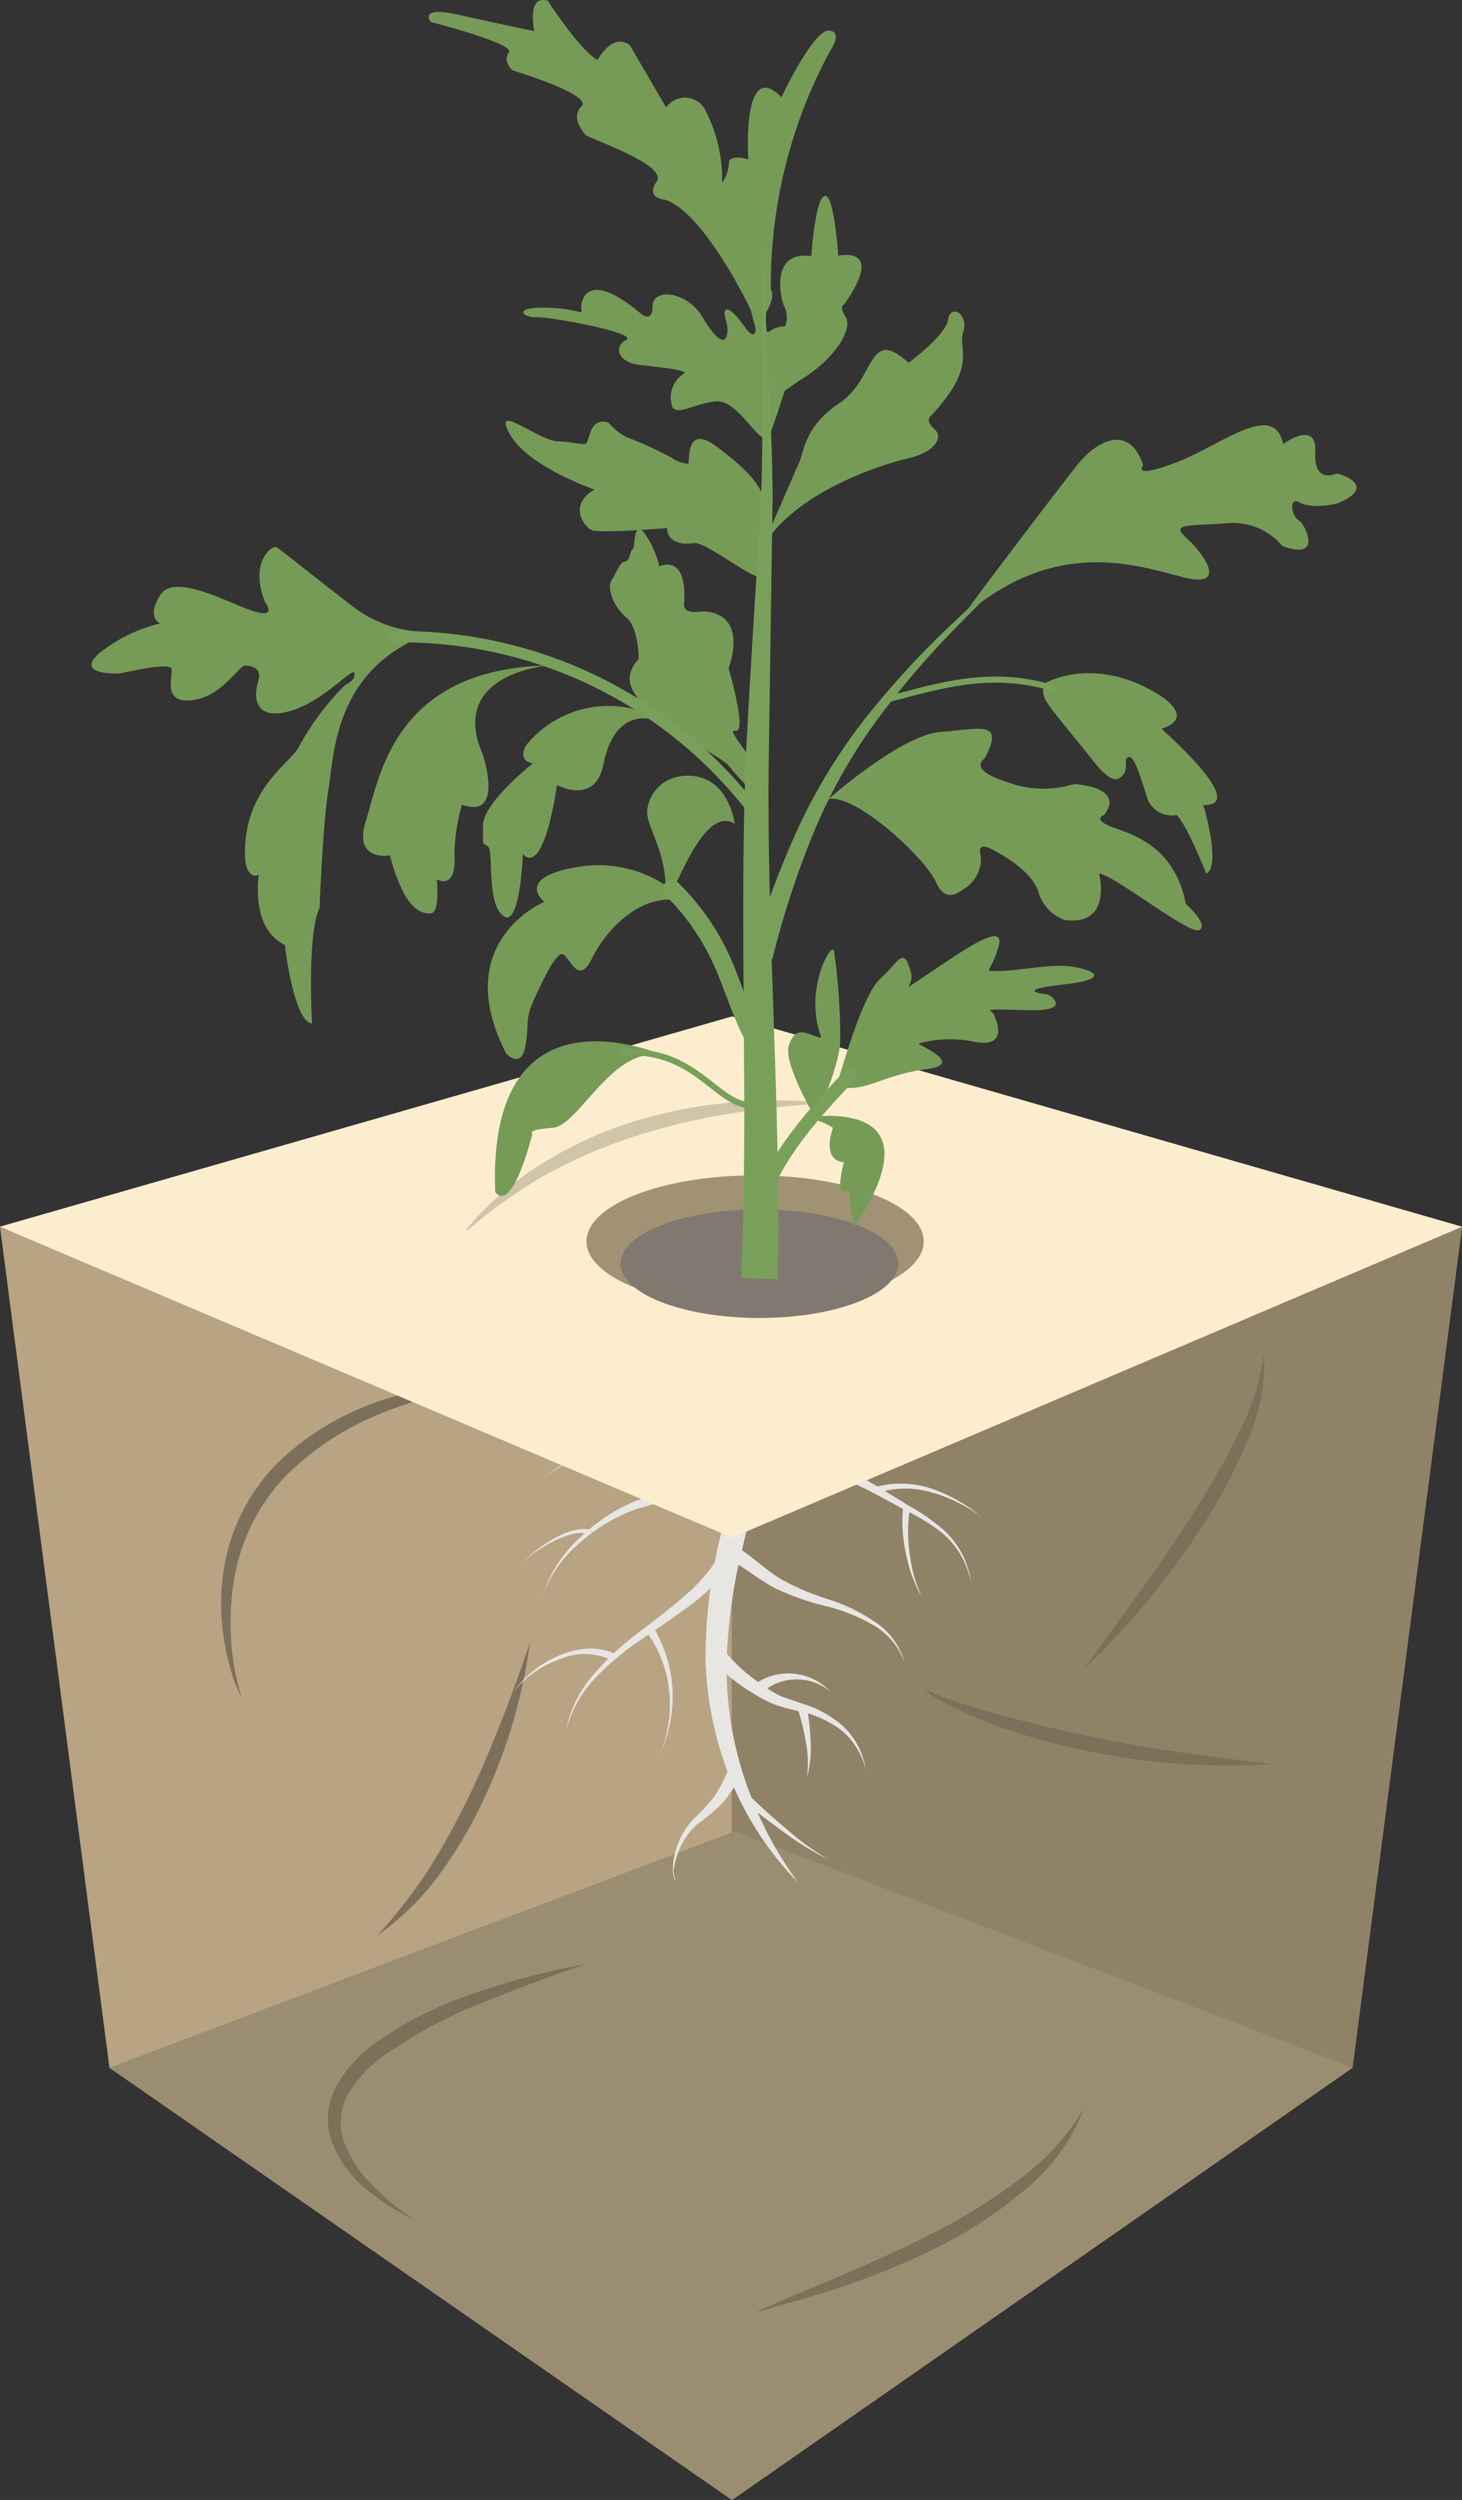 <?xml version="1.0" encoding="UTF-8"?>
<svg xmlns="http://www.w3.org/2000/svg" viewBox="0 0 117.66 201.1">
  <rect x="0" y="0" width="117.66" height="201.1" fill="#333333" stroke="none"/>
  <defs>
    <style>.cls-1{fill:#a29274;}.cls-2{fill:#e3e0c9;}.cls-3{fill:#fcedce;}.cls-4{fill:#bda885;}.cls-5{fill:#d0c5a6;}.cls-6{fill:#8f8267;}.cls-7{fill:#ab967a;opacity:0.25;}.cls-8{fill:#9b8d71;}.cls-9{fill:#7c705b;}.cls-10{fill:#e7e6e3;}.cls-11{fill:#817870;}.cls-12{fill:#769b57;}.cls-13{fill:#79a05b;}.cls-14{fill:none;stroke:#79a05b;stroke-miterlimit:10;stroke-width:0.49px;}</style>
  </defs>
  <g id="Слой_2" data-name="Слой 2">
    <g id="Слой_1-2" data-name="Слой 1">
      <polygon class="cls-1" points="58.91 123.69 117.66 98.68 108.85 166.33 58.91 201.1 58.91 123.69"></polygon>
      <polygon class="cls-2" points="58.91 81.77 117.66 98.68 58.91 123.69 0 98.68 58.91 81.77"></polygon>
      <polygon class="cls-3" points="58.91 81.77 0 98.68 1.03 99.12 117.12 98.53 58.91 81.77"></polygon>
      <polygon class="cls-4" points="8.81 166.33 0 98.68 58.91 123.69 58.91 201.1 8.81 166.33"></polygon>
      <path class="cls-5" d="M37,99.51a32.38,32.38,0,0,1,2.78-3A27.1,27.1,0,0,1,43,94a31.67,31.67,0,0,1,7.38-3.58,38.55,38.55,0,0,1,4-1.07,37,37,0,0,1,4-.62,38.75,38.75,0,0,1,8.13,0c-2.7.18-5.37.46-8,.89a49.81,49.81,0,0,0-7.75,1.9,40.36,40.36,0,0,0-7.27,3.23A41.51,41.51,0,0,0,37,99.51Z"></path>
      <polygon class="cls-6" points="58.91 123.69 117.66 98.68 108.85 166.33 58.91 201.1 58.91 123.69"></polygon>
      <polygon class="cls-7" points="8.81 166.33 0 98.68 58.91 123.69 58.91 201.1 8.81 166.33"></polygon>
      <polygon class="cls-8" points="58.91 201.1 8.81 166.33 59.15 147.31 108.85 166.33 58.91 201.1"></polygon>
      <path class="cls-9" d="M19.46,136.59a10.8,10.8,0,0,1-.9-2.33,20,20,0,0,1-.54-2.44,18.1,18.1,0,0,1-.09-5,15.64,15.64,0,0,1,4.35-9.08,21.84,21.84,0,0,1,8.65-5.16,37,37,0,0,1,9.8-1.74,54.9,54.9,0,0,0-9.48,2.63,23.28,23.28,0,0,0-8.11,5.11,15.74,15.74,0,0,0-4.28,8.38,20,20,0,0,0-.26,4.84A18.65,18.65,0,0,0,19.46,136.59Z"></path>
      <path class="cls-9" d="M74.21,135.66c.15.25.48.33.74.47s.56.24.84.34c.56.22,1.14.41,1.71.6,1.15.37,2.31.71,3.47,1,2.33.63,4.68,1.2,7,1.66,4.73,1,9.52,1.6,14.37,2.16a53.13,53.13,0,0,1-14.61-1A54.58,54.58,0,0,1,80.69,139c-1.15-.41-2.29-.87-3.4-1.39-.56-.27-1.1-.55-1.64-.85A4.13,4.13,0,0,1,74.21,135.66Z"></path>
      <path class="cls-9" d="M42.65,132.13a43.43,43.43,0,0,1-3.9,13A36.2,36.2,0,0,1,35.21,151a22.16,22.16,0,0,1-4.89,4.73,39.25,39.25,0,0,0,4.13-5.27,61,61,0,0,0,3.22-5.82c1-2,1.83-4.06,2.66-6.14S41.93,134.27,42.65,132.13Z"></path>
      <path class="cls-9" d="M60.87,186c2.4-1.17,4.88-2.1,7.3-3.15s4.82-2.12,7.14-3.33A45.34,45.34,0,0,0,82,175.33a18.9,18.9,0,0,0,5.24-5.76,15.3,15.3,0,0,1-4.65,6.49,34.3,34.3,0,0,1-6.67,4.48,59.38,59.38,0,0,1-7.36,3.14c-1.26.45-2.53.84-3.8,1.21Z"></path>
      <path class="cls-9" d="M33.32,178.54a16.55,16.55,0,0,1-3.81-2.41,9.2,9.2,0,0,1-2.76-3.72,5.4,5.4,0,0,1-.34-2.4,6.05,6.05,0,0,1,.73-2.33,11,11,0,0,1,3.19-3.43,30.43,30.43,0,0,1,8.13-4,59.84,59.84,0,0,1,8.7-2.27c-2.82,1-5.62,2-8.37,3.14a37.24,37.24,0,0,0-7.74,4.13,10.35,10.35,0,0,0-2.92,3,4.75,4.75,0,0,0-.49,3.89,9.09,9.09,0,0,0,2.27,3.58A19.48,19.48,0,0,0,33.32,178.54Z"></path>
      <path class="cls-9" d="M87.19,134.29l4.37-6c1.44-2,2.85-4.05,4.18-6.12a62.31,62.31,0,0,0,3.69-6.37,20.56,20.56,0,0,0,2.31-7,15.82,15.82,0,0,1-1.45,7.34,40.6,40.6,0,0,1-3.54,6.64A62.37,62.37,0,0,1,87.19,134.29Z"></path>
      <path class="cls-10" d="M60.8,114.2a9.63,9.63,0,0,1,.18,5.28c-.35,1.67-.81,3.17-1.15,4.74a43,43,0,0,0-1.35,9.38,28.16,28.16,0,0,0,1.39,9.31,30.08,30.08,0,0,0,4.36,8.53,25.74,25.74,0,0,1-5.37-8.15,27.84,27.84,0,0,1-2.08-9.68,41.37,41.37,0,0,1,1.15-9.83c.36-1.59.82-3.18,1.15-4.69a8.37,8.37,0,0,0,.05-4.3h0a.87.87,0,0,1,.58-1.1A.89.89,0,0,1,60.8,114.2Z"></path>
      <path class="cls-10" d="M60.28,144.4c1,1,2,1.88,3.06,2.77a22.73,22.73,0,0,0,3.34,2.42,23.31,23.31,0,0,1-3.54-2.17c-1.13-.81-2.23-1.64-3.29-2.55Z"></path>
      <path class="cls-10" d="M59.73,142.68A16.51,16.51,0,0,1,58.19,145a16.06,16.06,0,0,1-2.07,1.74,5.6,5.6,0,0,0-1.46,2.08,6,6,0,0,0-.38,1.25,1.55,1.55,0,0,0,.15,1.25c-.34-.32-.28-.84-.27-1.27a6.56,6.56,0,0,1,.26-1.32,6.14,6.14,0,0,1,1.34-2.35,16,16,0,0,0,1.76-1.9,13.9,13.9,0,0,0,1.15-2.28Z"></path>
      <path class="cls-10" d="M58.41,132.92a13.16,13.16,0,0,0,2.72,2.46,10.34,10.34,0,0,0,1.58,1c.52.23,1.18.42,1.78.64a8.86,8.86,0,0,1,3.43,1.9,6.15,6.15,0,0,1,1.76,3.42,6,6,0,0,0-2-3.18,8.5,8.5,0,0,0-3.4-1.51,19.42,19.42,0,0,1-1.9-.52,10.68,10.68,0,0,1-1.78-.92,14.21,14.21,0,0,1-3.13-2.51Z"></path>
      <path class="cls-10" d="M64.93,137.31a18.78,18.78,0,0,1,.31,2.88,8.79,8.79,0,0,1-.31,2.85,8.55,8.55,0,0,0-.06-2.81,17.81,17.81,0,0,0-.66-2.73Z"></path>
      <path class="cls-10" d="M61,135.31a4.64,4.64,0,0,1,5.82.76A4.23,4.23,0,0,0,61.5,136Z"></path>
      <path class="cls-10" d="M59.45,124.52c1.23.82,2.23,1.8,3.37,2.49a20,20,0,0,0,3.78,1.62,14.63,14.63,0,0,1,3.82,1.84,5.71,5.71,0,0,1,2.4,3.38,5.52,5.52,0,0,0-2.57-3.14,14.32,14.32,0,0,0-3.83-1.52,21.23,21.23,0,0,1-4-1.41c-1.31-.68-2.4-1.61-3.55-2.25Z"></path>
      <path class="cls-10" d="M61,115.66a2.39,2.39,0,0,0,1.76,1.3,26.17,26.17,0,0,0,2.69.52,8.82,8.82,0,0,1,2.79.81c.85.41,1.68.87,2.49,1.35l2.39,1.47a16.3,16.3,0,0,1,2.35,1.57,6.85,6.85,0,0,1,2.69,4.79,6.71,6.71,0,0,0-2.88-4.56,16.57,16.57,0,0,0-2.38-1.41l-2.47-1.33c-.82-.43-1.65-.83-2.5-1.19a8.37,8.37,0,0,0-2.61-.61,24.44,24.44,0,0,1-2.83-.41,5,5,0,0,1-1.45-.57,2.84,2.84,0,0,1-1.14-1.32Z"></path>
      <path class="cls-10" d="M73.22,121.43a11.67,11.67,0,0,0,0,3.59,11.07,11.07,0,0,0,1,3.5,11.05,11.05,0,0,1-1.29-3.45,11.92,11.92,0,0,1-.26-3.73Z"></path>
      <path class="cls-10" d="M70.61,119.58a7.76,7.76,0,0,1,4.48.21A12.19,12.19,0,0,1,78.94,122,12,12,0,0,0,75,120.06a7.29,7.29,0,0,0-4.24,0Z"></path>
      <path class="cls-10" d="M60.45,115.27a5.2,5.2,0,0,1-1.6,2.54,10.45,10.45,0,0,1-2.25,1.71,32,32,0,0,1-5.16,1.8,13.54,13.54,0,0,0-4.58,2.62,10.37,10.37,0,0,0-3.15,4.27,10.56,10.56,0,0,1,2.95-4.5,14.08,14.08,0,0,1,4.57-3,31.77,31.77,0,0,0,4.91-2,9.49,9.49,0,0,0,2-1.63,4.43,4.43,0,0,0,1.19-2Z"></path>
      <path class="cls-10" d="M47.38,123.38a2.9,2.9,0,0,0-1.4.05,8,8,0,0,0-1.38.52,12.23,12.23,0,0,0-2.47,1.65,12.38,12.38,0,0,1,2.39-1.8,6.93,6.93,0,0,1,1.39-.62,3.1,3.1,0,0,1,1.55-.14Z"></path>
      <path class="cls-10" d="M57.19,118.54l-3.39-1a22.9,22.9,0,0,0-3.39-.82,7.25,7.25,0,0,0-3.42.38,11.61,11.61,0,0,0-3.07,1.67,11.88,11.88,0,0,1,3-1.83,7.44,7.44,0,0,1,3.5-.54,23.77,23.77,0,0,1,3.48.67l3.43.81Z"></path>
      <path class="cls-10" d="M59.2,125.28A14.38,14.38,0,0,1,55.72,129c-1.32,1-2.72,1.93-4.08,2.87a21.82,21.82,0,0,0-3.76,3.15,9.41,9.41,0,0,0-2.34,4.27,9.48,9.48,0,0,1,2.12-4.46,22.23,22.23,0,0,1,3.63-3.43c1.31-1,2.65-2,3.87-3.08a13.3,13.3,0,0,0,3-3.66Z"></path>
      <path class="cls-10" d="M49.24,133.55a5.06,5.06,0,0,0-4.21-.07A8.34,8.34,0,0,0,41.4,136a8.53,8.53,0,0,1,3.53-2.8,6.78,6.78,0,0,1,2.24-.57,4.56,4.56,0,0,1,2.32.41Z"></path>
      <path class="cls-10" d="M52.65,131a11.1,11.1,0,0,1,1.05,2.45,10.39,10.39,0,0,1,.43,2.58,11.21,11.21,0,0,1-1,5.05,10.46,10.46,0,0,0,.73-5,9.28,9.28,0,0,0-.57-2.46,8.34,8.34,0,0,0-1.17-2.19Z"></path>
      <polygon class="cls-3" points="1.03 99.12 58.91 123.69 117.66 98.68 117.12 98.53 1.03 99.12"></polygon>
      <ellipse class="cls-1" cx="60.77" cy="99.86" rx="13.57" ry="5.31"></ellipse>
      <ellipse class="cls-11" cx="61.12" cy="101.65" rx="11.18" ry="4.37"></ellipse>
      <path class="cls-12" d="M60.76,63.87a24.93,24.93,0,0,1-2.18-2.35c-.46-.55-5.44-3.17-6.43-4.36S49.83,54.75,51.4,53c0,0,0-2.54-1-3.34s-1.59-2.35-1.17-3,.66-1.46,1.07-1.49.4-.92.62-1,0-2.14.82-1.44a7.41,7.41,0,0,1,1.32,2.83s2.26-1.15,2,3c0,0-.17.8,1.15.65s3.78.45,2.43,4.57c0,0,1.54,5.25.54,5s2.5,3.27,2,4.22S61.31,64,60.76,63.87Z"></path>
      <path class="cls-12" d="M60.44,25c-.21-.56-3.94-8.06-6.95-8.94,0,0-1.59-.11-.64-1.46s-5.6-3.51-5.76-3.77-1.2-1.37-.28-2.29-5.58-2.89-5.58-2.89-.81-.73-.27-1.43-6.28-2.45-6.28-2.45S33.6.46,36.81,1.17,43,2.51,43,2.51s-.65-3,1.09-2.44c0,0,2.59,4,4,4.75,0,0,1.2-2.25,2.6-1.18l2.92,5a1.84,1.84,0,0,1,3.18.28,12,12,0,0,1,1.32,5.8A3.19,3.19,0,0,0,58.67,13s.11-.59,1.55-.18c0,0-.54-8.27,2.67-5,0,0,2.8-5.95,4-5.32,0,0,.91.07-.11,1.65a39.4,39.4,0,0,0-4.74,19.15s.4.52-.37,1.82a4.51,4.51,0,0,0,0,1.42c.15.5.24-.25,1.51-.29a2,2,0,0,0-.09-1.65c-.42-1.09-.89-4.44,2.2-4,0,0,.31-4.65,1.08-4.84s1.09,4.82,1.09,4.82,3.87-.93.47,3.92c0,0-.46.09.13,1s-.8,3.39-3.74,5.12l-1.16.82s-1,3.09-1.4,4c-1.16-.45-2.5-3.28-4.15-3.15s-3.41,1.37-3.57.21A2.27,2.27,0,0,1,55,30.08c.63-.28-1.89-.54-3.56-.73s-2.11-1.45-1.05-2-6.1-1.88-7.21-1.83-2-.84.79-.77,2.9.73,2.82.07.47-3.21,4.73.36c0,0,1,.92,1-.55s2.74-1.24,4,.85,1.85,2.21,2,1.37-.42-1.63-.12-1.9,1,.61,1.62,1.46,1,.48.65-.48Z"></path>
      <path class="cls-12" d="M61.61,46.37c-.4.85-4.72-2.85-5.79-2.68s-2.12-.14-2.13-1.21c0,0-5.44.45-6.07.16s-1.91-2,.22-3.26c0,0-5.36-1.83-6.82-4.47s2.26.48,3.78.58,1.77.25,2.26.22.21-2.2,1.9-1.72a5.12,5.12,0,0,0,1.39,1.14A33.75,33.75,0,0,1,54,36.79a2.85,2.85,0,0,0,1.38.52c.18,0-.33-3.34,2.3-1.38s3.77,3.33,3.86,4.66S62.59,44.33,61.61,46.37Z"></path>
      <path class="cls-12" d="M64.27,37.3c.42-.71.33-2.92,3.28-4.87s2.27-6.24,5.57-3.25c0,0,3-2.19,3.18-3.47s1.69-.5,1.22,1,1.23,2.67-2.67,6.82c0,0-.39.35.36,1s0,1.87-2.12,2.34-10.47,3.08-12.3,8.42Z"></path>
      <path class="cls-12" d="M55.19,72.54a9.88,9.88,0,0,0-8.58-2.82c-5.33.86-2.8,2.82-2.8,2.82s-7.68,3.19-3.08,12.2c0,0,1.16,1.28,1.53-.49s-.06-2.15.67-3.74,1.84-4,2.39-3.74,1.23,2.57,2.33.31S51.7,71.56,55.19,72.54Z"></path>
      <path class="cls-12" d="M53.58,71.5c0,3.27,2.53-7.11,5.55-5.23,0,0-.5-4.25-4.26-3.84a3.09,3.09,0,0,0-2.77,2.66C51.92,66.44,53.54,68.17,53.58,71.5Z"></path>
      <path class="cls-12" d="M53.85,85.08s-14.64-6.87-14,10.78c0,0,1.17,2.21,3-4.65,0,0-.57-.33,1.64-.49S49.55,83.44,53.85,85.08Z"></path>
      <path class="cls-13" d="M61.32,18.91l.49,10.48c.16,3.5.35,7,.37,10.51l-.31,21c-.2,13.93,1,27.89.72,42l-2.94-.1c.62-13.88-.19-27.9.38-41.95.34-7,.85-14,1.22-20.95.14-3.48.1-7,.1-10.48Z"></path>
      <path class="cls-12" d="M67.15,87.29a.77.77,0,0,0,.28-.34c.46-1.32,2-7,3.47-8.29s1.84-2.74,2.46-.24a1.52,1.52,0,0,1-.29,1s.31-.19,1.5-1c2.58-1.7,6.4-4.49,5.8-2.31s-1.39,2,.06,2,4.16-.6,5.81-.36,3.41,1-.78,1.46c-3.42.39-2,.67-1.34.76a1,1,0,0,1,.51.22c.43.38,1,1.16-2,1.07-3.94-.11-2.85-.05-2.67.31s1.28,2.73-1.46,2.25a9.53,9.53,0,0,0-4.55.12c-.24.06,3.83,1.64.64,2.06S70,87.58,68.23,87.52C67.1,87.48,67.05,87.37,67.15,87.29Z"></path>
      <path class="cls-12" d="M64.73,89.93s11.29-2.12,4,8.8a24.91,24.91,0,0,1-.36-2.58c-.06-1-1.32.85-.45-2.67,0,0-1.8.09-.89-2.76A5,5,0,0,0,64.73,89.93Z"></path>
      <path class="cls-12" d="M65.62,89.93s1.88-3.85,2-6.16a49.82,49.82,0,0,0-.49-7.22c-.12-.79-1.51,1.51-1.51,4.15s1,3,0,2.65-1.64-.7-2.13.74S65.62,89.93,65.62,89.93Z"></path>
      <path class="cls-13" d="M68,86.12c-3.34,3.55-6.87,7.4-7.85,12.34-.13.69.92,1,1.06.3.94-4.77,4.34-8.45,7.56-11.87.48-.51-.29-1.29-.77-.77Z"></path>
      <path class="cls-14" d="M49.92,84.68c6-.49,7.68,4.18,10.49,4.22"></path>
      <path class="cls-13" d="M53.53,72a18.63,18.63,0,0,1,4.11,6.07c.79,1.85,1.38,3.79,2.31,5.58.44.84,1.71.1,1.27-.74-1-1.84-1.55-3.84-2.38-5.74A19.57,19.57,0,0,0,54.57,71c-.68-.66-1.73.38-1,1Z"></path>
      <path class="cls-13" d="M84.28,43.3c-2.52,2.37-5,4.76-7.41,7.25a68.94,68.94,0,0,0-6.65,7.86,43.88,43.88,0,0,0-4.92,9,74.39,74.39,0,0,0-3.15,9.75l-1.67-.46a75.66,75.66,0,0,1,3.63-9.82,44.92,44.92,0,0,1,5.41-8.94,70.18,70.18,0,0,1,7-7.66C79.07,47.85,81.67,45.57,84.28,43.3Z"></path>
      <path class="cls-12" d="M77.46,49.65c-.43.37,7.61-10.2,9.21-12.22s4.23-3.37,5.33,0c0,0-1,1.17,2.69-.24s7.79-5,8.58-1.47c0,0,2.7-2,2.58.61s1.53,1.78,1.77,1.78,3.37,1,0,2.39c0,0-2,.49-3-.07s-.61,1.17-.12,1.41,2.08,3.31-1.29,2.09a5.2,5.2,0,0,0-4.59-1.83c-3.13.23-4.44,0-3.11,1.2s3.41,4.06-.26,3.14S84.94,43.09,77.46,49.65Z"></path>
      <path class="cls-12" d="M84.22,54.9s3.8-2.15,8.82.85c0,0,3.44,1.9.43,2.88,0,0,7.17,6.25,3.37,6.13,0,0,1.47,4.84.24,5.52,0,0-1.59-4-2.39-4.72a2.1,2.1,0,0,1-2.45-1.66c-.67-2.08-1-3.06-1.41-3s-.06.91-.36,1.31-.8,1.14-2.39-.88-3.25-3.92-3.86-4.9S84.22,54.9,84.22,54.9Z"></path>
      <path class="cls-12" d="M66.69,64.27s5.82-5.15,9-5.39,5.21-1,3.55,2.14c0,0-1.47.86,1.84,1.9a8.31,8.31,0,0,0,5.33.16c.48,0,4.11.33,2.45,2.48,0,0-1.16.37,1,1.1s4.78,2,5.58,6.07c0,0,1.84,1.59,1.1,2.08s-6.92-4.47-8.09-4.53c0,0,1.11,4.22-2.75,3.73a3.42,3.42,0,0,1-2.15-2.32c-.67-2-4-3.5-4-3.5s-.93-.43-.62.62a2.8,2.8,0,0,1-1.17,2.57c-.48.31-1.64,1.41-2.44-.43S69,63.9,66.69,64.27Z"></path>
      <path class="cls-14" d="M71.48,56.24c4.16-1.07,8.32-2.46,13.51-.81"></path>
      <path class="cls-12" d="M33.65,50.8a9.82,9.82,0,0,1-5.24-2c-2.54-1.94-5.8-4.58-6.15-4.78s-2.24,1.19-.92,4.43c0,0,1,1.29-.86.74S14.07,46,12.9,47.86s0,2.29,0,2.29A12.46,12.46,0,0,0,8,52.54C6,54.28,9.29,54.18,9.54,54.18s4.17-1,4.27-.35-.76,2.79,1.68,2.49,3.72-2.83,4.28-2.78,1.32.19,1,1.29-.4,3.08,2.34,2.43,5.24-3.58,5.39-3.13-.3.75-.76,1A21.81,21.81,0,0,0,24.09,60c-.51,1.29-4.58,3.38-4.37,9,0,0,.05,1.74,1.11,1.39,0,0-.71,4.28,2.09,5.62,0,0,.71,6.17,2.19,6.32,0,0-.41-7.21.61-9.3,0,0,.25-6.72.71-9.51s.47-9.17,7.22-12.19Z"></path>
      <path class="cls-12" d="M50.85,57a8.53,8.53,0,0,0-8.45,2.88s-.9,1.2.47,1.54c0,0-4,3.14-4,5s-.05,1.29.41,1.69-.15,4.53,1.22,5.57,1.58-5,1.58-5S43.6,71,44.83,63.15c0,0,3.07,1.68,3.73-1.66s2.44-3.83,3.56-3.68S50.85,57,50.85,57Z"></path>
      <path class="cls-12" d="M44,53.54c.25,0-8,.59-5.16,7.11,0,0,1.8,5.32-1.66,4.08a15.76,15.76,0,0,0-.61,3.93c.1,1.39-.15,2.63-1.42,2.09,0,0,.3,2.73-.51,2.73s-2.09-.3-3.26-4.67c0,0-3,.54-1.93-2.79S31.62,53.84,44,53.54Z"></path>
      <path class="cls-13" d="M31.62,51.68A35.26,35.26,0,0,1,60.55,65.81c.34.47,1.13,0,.79-.46A36.25,36.25,0,0,0,31.62,50.77a.46.46,0,0,0,0,.91Z"></path>
    </g>
  </g>
</svg>
